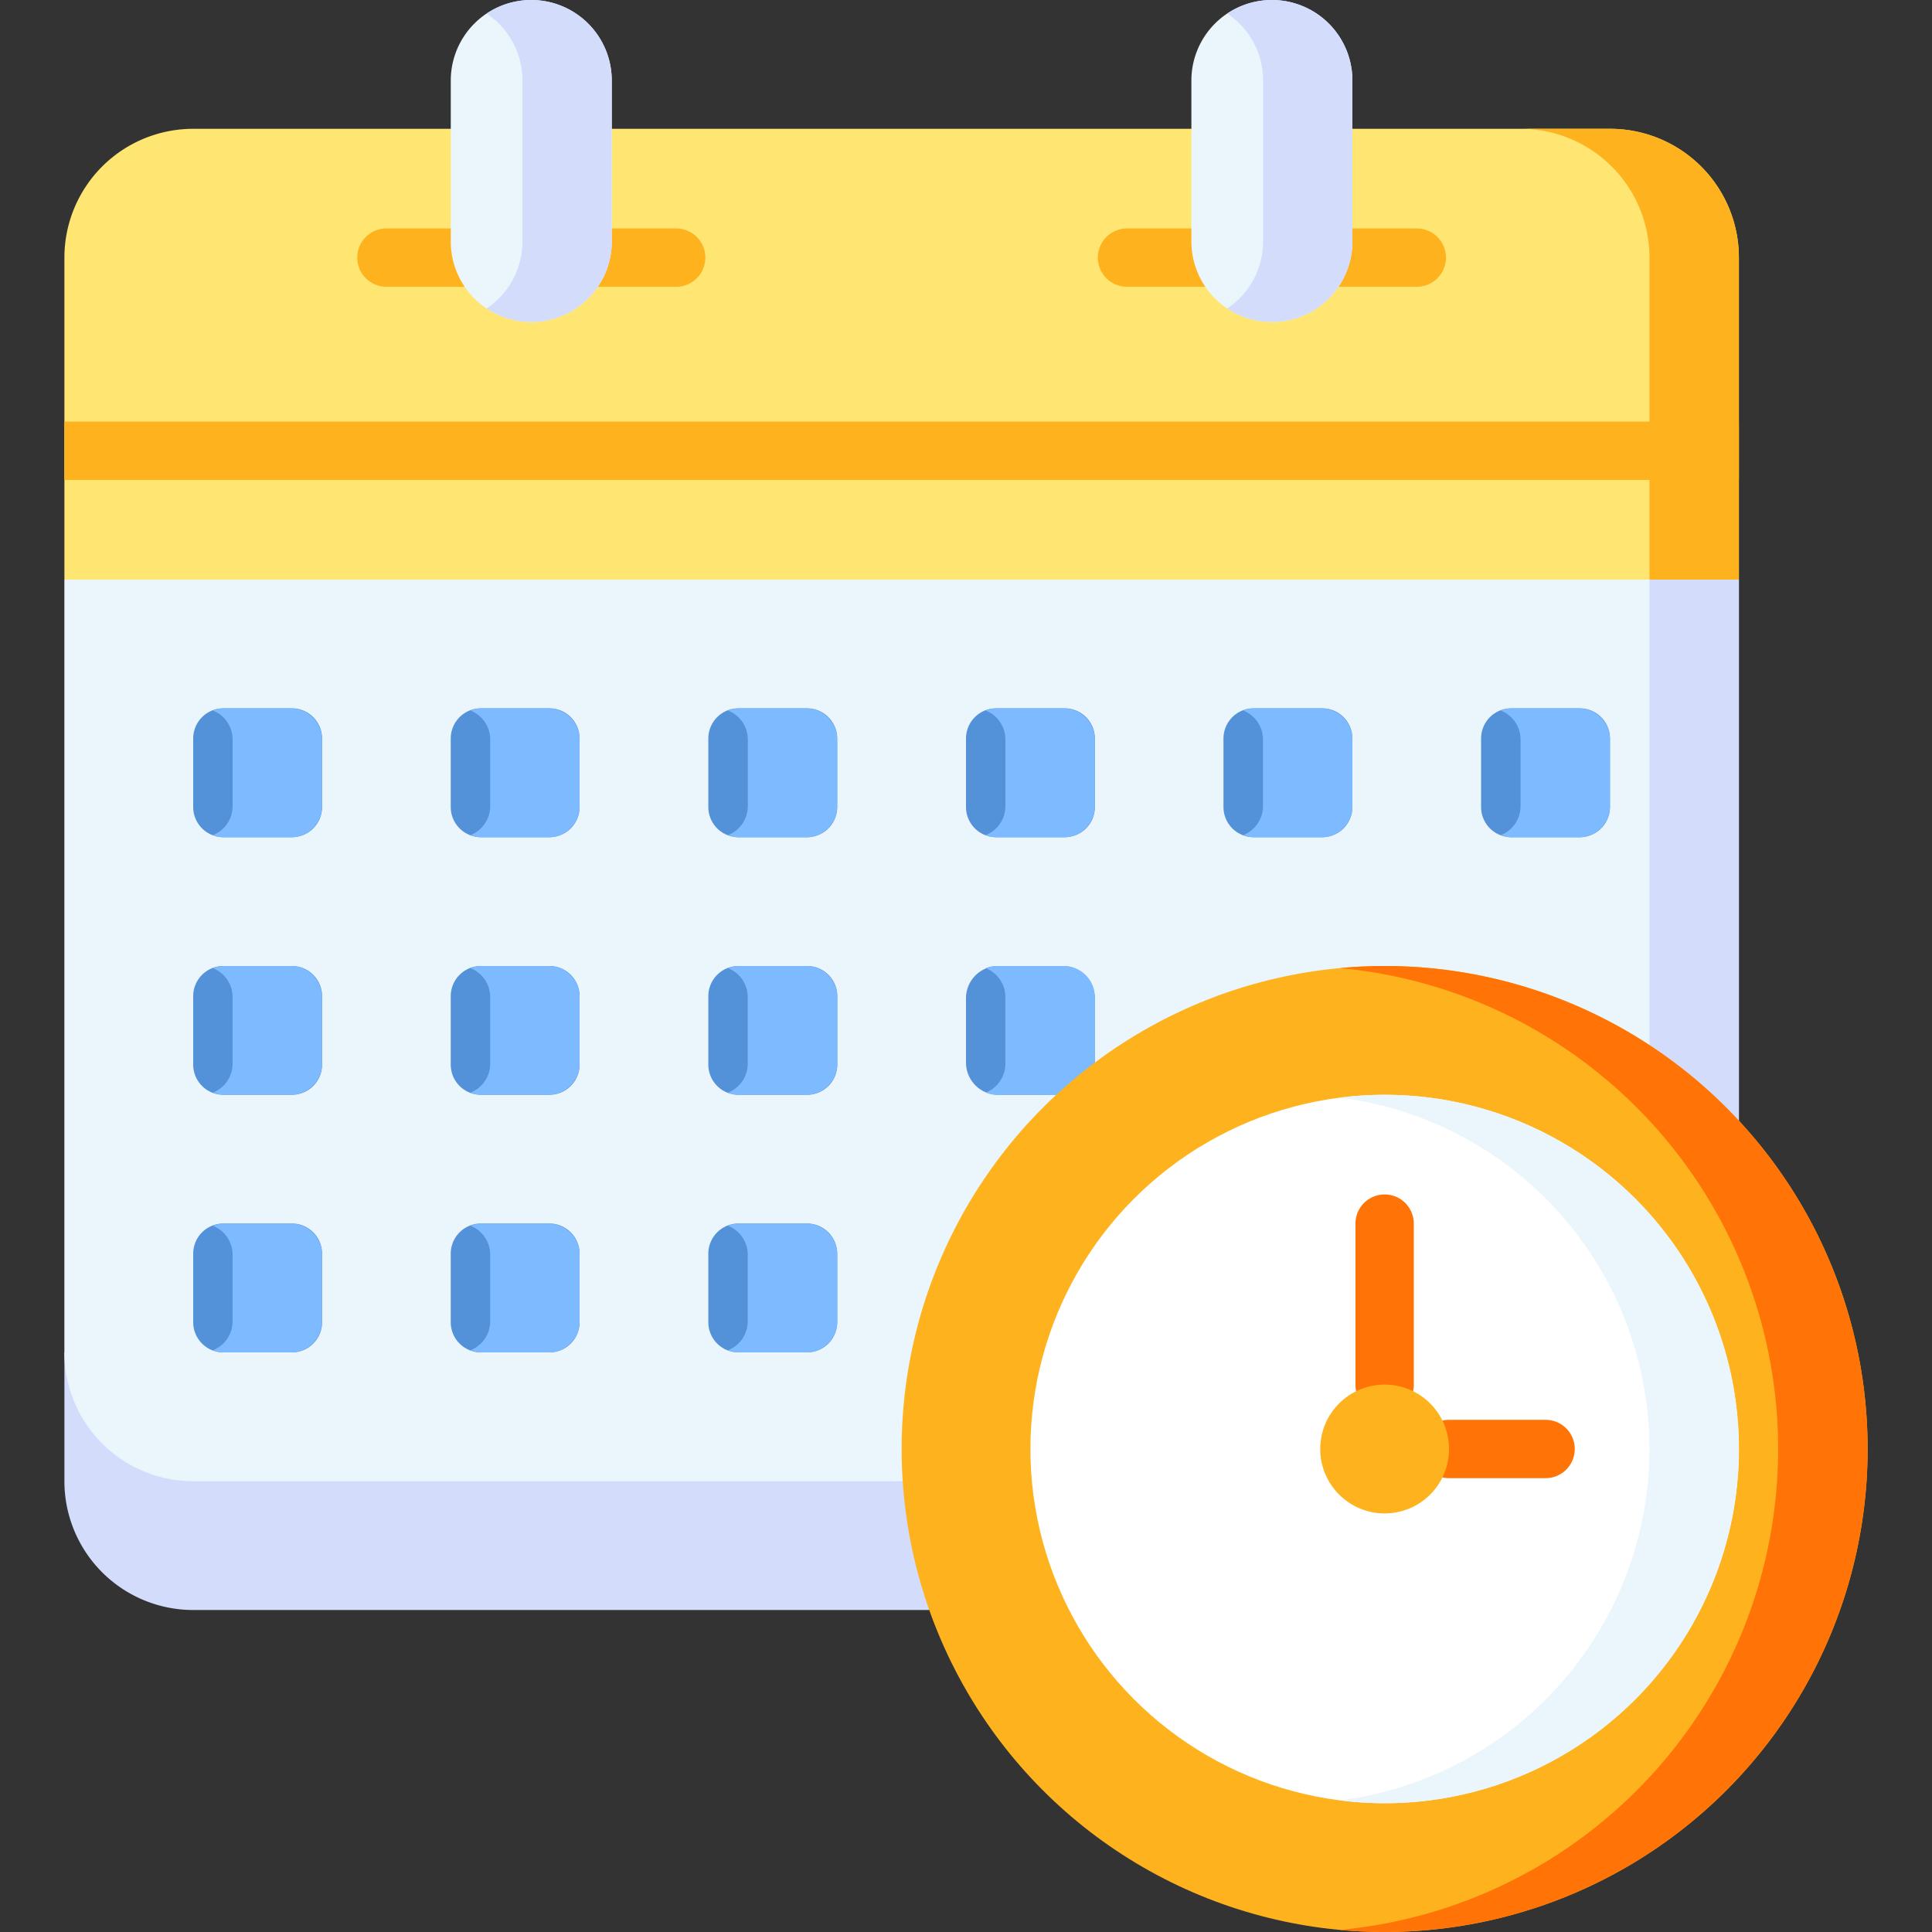 <svg xmlns="http://www.w3.org/2000/svg" xmlns:xlink="http://www.w3.org/1999/xlink" width="110" height="110" viewBox="0 0 110 110">
  <rect x="0" y="0" width="110" height="110" fill="#333333" stroke="none"/>
  <defs>
    <clipPath id="clip-path">
      <rect id="사각형_1004" data-name="사각형 1004" width="110" height="110" transform="translate(1055 2408)" fill="#fff" stroke="#707070" stroke-width="1"/>
    </clipPath>
  </defs>
  <g id="마스크_그룹_12" data-name="마스크 그룹 12" transform="translate(-1055 -2408)" clip-path="url(#clip-path)">
    <g id="schedule" transform="translate(1055 2408)">
      <g id="그룹_5218" data-name="그룹 5218">
        <path id="패스_5479" data-name="패스 5479" d="M52.9,91.667H11a7.333,7.333,0,0,1-7.333-7.333V77h56.28Z" fill="#d3dcfb"/>
        <path id="패스_5480" data-name="패스 5480" d="M99.005,33V84.333H11A7.333,7.333,0,0,1,3.665,77V33L55,14.667Z" fill="#ebf5fc"/>
        <g id="그룹_5211" data-name="그룹 5211">
          <path id="패스_5481" data-name="패스 5481" d="M16.615,47.667h-3.9A1.719,1.719,0,0,1,11,45.948v-3.9a1.719,1.719,0,0,1,1.719-1.719h3.9a1.719,1.719,0,0,1,1.719,1.719v3.9A1.719,1.719,0,0,1,16.615,47.667Z" fill="#5391d9"/>
          <path id="패스_5482" data-name="패스 5482" d="M31.282,47.667h-3.9a1.719,1.719,0,0,1-1.719-1.719v-3.9a1.719,1.719,0,0,1,1.719-1.719h3.9A1.719,1.719,0,0,1,33,42.052v3.9A1.719,1.719,0,0,1,31.282,47.667Z" fill="#5391d9"/>
          <path id="패스_5483" data-name="패스 5483" d="M45.948,47.667h-3.9a1.719,1.719,0,0,1-1.719-1.719v-3.9a1.719,1.719,0,0,1,1.719-1.719h3.9a1.719,1.719,0,0,1,1.719,1.719v3.9A1.719,1.719,0,0,1,45.948,47.667Z" fill="#5391d9"/>
          <path id="패스_5484" data-name="패스 5484" d="M60.615,47.667h-3.9A1.719,1.719,0,0,1,55,45.948v-3.9a1.719,1.719,0,0,1,1.719-1.719h3.9a1.719,1.719,0,0,1,1.719,1.719v3.9A1.719,1.719,0,0,1,60.615,47.667Z" fill="#5391d9"/>
          <path id="패스_5485" data-name="패스 5485" d="M75.279,47.667h-3.9a1.719,1.719,0,0,1-1.719-1.719v-3.9a1.719,1.719,0,0,1,1.719-1.719h3.9A1.719,1.719,0,0,1,77,42.052v3.9A1.719,1.719,0,0,1,75.279,47.667Z" fill="#5391d9"/>
          <path id="패스_5486" data-name="패스 5486" d="M89.946,47.667h-3.9a1.719,1.719,0,0,1-1.719-1.719v-3.9a1.719,1.719,0,0,1,1.719-1.719h3.9a1.719,1.719,0,0,1,1.719,1.719v3.9A1.719,1.719,0,0,1,89.946,47.667Z" fill="#5391d9"/>
          <path id="패스_5487" data-name="패스 5487" d="M16.615,62.333h-3.9A1.719,1.719,0,0,1,11,60.615v-3.9A1.719,1.719,0,0,1,12.719,55h3.9a1.719,1.719,0,0,1,1.719,1.719v3.9A1.719,1.719,0,0,1,16.615,62.333Z" fill="#5391d9"/>
          <path id="패스_5488" data-name="패스 5488" d="M31.282,62.333h-3.9a1.719,1.719,0,0,1-1.719-1.719v-3.9A1.719,1.719,0,0,1,27.386,55h3.9A1.719,1.719,0,0,1,33,56.719v3.9A1.719,1.719,0,0,1,31.282,62.333Z" fill="#5391d9"/>
          <path id="패스_5489" data-name="패스 5489" d="M45.948,62.333h-3.9a1.719,1.719,0,0,1-1.719-1.719v-3.9A1.719,1.719,0,0,1,42.053,55h3.9a1.719,1.719,0,0,1,1.719,1.719v3.9A1.719,1.719,0,0,1,45.948,62.333Z" fill="#5391d9"/>
          <path id="패스_5490" data-name="패스 5490" d="M62.334,62.333v-5.5A1.833,1.833,0,0,0,60.5,55H56.834A1.833,1.833,0,0,0,55,56.833V60.5a1.833,1.833,0,0,0,1.833,1.833Z" fill="#5391d9"/>
          <path id="패스_5491" data-name="패스 5491" d="M16.615,77h-3.9A1.719,1.719,0,0,1,11,75.281v-3.9a1.719,1.719,0,0,1,1.719-1.719h3.9a1.719,1.719,0,0,1,1.719,1.719v3.9A1.719,1.719,0,0,1,16.615,77Z" fill="#5391d9"/>
          <path id="패스_5492" data-name="패스 5492" d="M31.282,77h-3.9a1.719,1.719,0,0,1-1.719-1.719v-3.9a1.719,1.719,0,0,1,1.719-1.719h3.9A1.719,1.719,0,0,1,33,71.385v3.9A1.719,1.719,0,0,1,31.282,77Z" fill="#5391d9"/>
          <path id="패스_5493" data-name="패스 5493" d="M45.948,77h-3.9a1.719,1.719,0,0,1-1.719-1.719v-3.9a1.719,1.719,0,0,1,1.719-1.719h3.9a1.719,1.719,0,0,1,1.719,1.719v3.9A1.719,1.719,0,0,1,45.948,77Z" fill="#5391d9"/>
        </g>
        <path id="패스_5494" data-name="패스 5494" d="M89.894,40.333H86.1a1.767,1.767,0,0,0-.649.124A1.77,1.77,0,0,1,86.574,42.1V45.9a1.77,1.77,0,0,1-1.121,1.646,1.763,1.763,0,0,0,.649.125h3.792A1.771,1.771,0,0,0,91.665,45.9V42.1A1.771,1.771,0,0,0,89.894,40.333Z" fill="#7ebaff"/>
        <path id="패스_5495" data-name="패스 5495" d="M75.228,40.333H71.436a1.767,1.767,0,0,0-.649.124A1.77,1.77,0,0,1,71.908,42.1V45.9a1.77,1.77,0,0,1-1.121,1.646,1.763,1.763,0,0,0,.649.125h3.792A1.77,1.77,0,0,0,77,45.9V42.1A1.771,1.771,0,0,0,75.228,40.333Z" fill="#7ebaff"/>
        <path id="패스_5496" data-name="패스 5496" d="M60.563,40.333H56.771a1.767,1.767,0,0,0-.649.124A1.77,1.77,0,0,1,57.244,42.1V45.9a1.77,1.77,0,0,1-1.121,1.646,1.763,1.763,0,0,0,.649.125h3.792A1.771,1.771,0,0,0,62.334,45.9V42.1A1.771,1.771,0,0,0,60.563,40.333Z" fill="#7ebaff"/>
        <path id="패스_5497" data-name="패스 5497" d="M45.9,40.333H42.1a1.767,1.767,0,0,0-.649.124A1.77,1.77,0,0,1,42.577,42.1V45.9a1.77,1.77,0,0,1-1.121,1.646,1.763,1.763,0,0,0,.649.125H45.9A1.771,1.771,0,0,0,47.667,45.9V42.1A1.771,1.771,0,0,0,45.9,40.333Z" fill="#7ebaff"/>
        <path id="패스_5498" data-name="패스 5498" d="M31.23,40.333H27.438a1.767,1.767,0,0,0-.649.124A1.77,1.77,0,0,1,27.91,42.1V45.9a1.77,1.77,0,0,1-1.121,1.646,1.763,1.763,0,0,0,.649.125H31.23A1.771,1.771,0,0,0,33,45.9V42.1A1.771,1.771,0,0,0,31.23,40.333Z" fill="#7ebaff"/>
        <path id="패스_5499" data-name="패스 5499" d="M16.563,40.333H12.771a1.767,1.767,0,0,0-.649.124A1.77,1.77,0,0,1,13.244,42.1V45.9a1.77,1.77,0,0,1-1.121,1.646,1.763,1.763,0,0,0,.649.125h3.792A1.771,1.771,0,0,0,18.334,45.9V42.1A1.771,1.771,0,0,0,16.563,40.333Z" fill="#7ebaff"/>
        <path id="패스_5500" data-name="패스 5500" d="M16.563,55H12.771a1.767,1.767,0,0,0-.649.124,1.77,1.77,0,0,1,1.121,1.646v3.792a1.77,1.77,0,0,1-1.121,1.646,1.763,1.763,0,0,0,.649.125h3.792a1.771,1.771,0,0,0,1.771-1.771V56.771A1.771,1.771,0,0,0,16.563,55Z" fill="#7ebaff"/>
        <path id="패스_5501" data-name="패스 5501" d="M16.563,69.667H12.771a1.767,1.767,0,0,0-.649.124,1.77,1.77,0,0,1,1.121,1.646v3.792a1.77,1.77,0,0,1-1.121,1.646,1.763,1.763,0,0,0,.649.125h3.792a1.771,1.771,0,0,0,1.771-1.771V71.437a1.771,1.771,0,0,0-1.771-1.771Z" fill="#7ebaff"/>
        <path id="패스_5502" data-name="패스 5502" d="M31.23,55H27.438a1.767,1.767,0,0,0-.649.124,1.77,1.77,0,0,1,1.121,1.646v3.792a1.77,1.77,0,0,1-1.121,1.646,1.763,1.763,0,0,0,.649.125H31.23A1.771,1.771,0,0,0,33,60.563V56.771A1.771,1.771,0,0,0,31.23,55Z" fill="#7ebaff"/>
        <path id="패스_5503" data-name="패스 5503" d="M31.23,69.667H27.438a1.767,1.767,0,0,0-.649.124,1.77,1.77,0,0,1,1.121,1.646v3.792a1.77,1.77,0,0,1-1.121,1.646,1.763,1.763,0,0,0,.649.125H31.23A1.771,1.771,0,0,0,33,75.23V71.437a1.771,1.771,0,0,0-1.771-1.771Z" fill="#7ebaff"/>
        <path id="패스_5504" data-name="패스 5504" d="M45.9,55H42.1a1.767,1.767,0,0,0-.649.124,1.77,1.77,0,0,1,1.121,1.646v3.792a1.77,1.77,0,0,1-1.121,1.646,1.763,1.763,0,0,0,.649.125H45.9a1.771,1.771,0,0,0,1.771-1.771V56.771A1.771,1.771,0,0,0,45.9,55Z" fill="#7ebaff"/>
        <path id="패스_5505" data-name="패스 5505" d="M62.334,62.333V56.771A1.771,1.771,0,0,0,60.563,55H56.771a1.767,1.767,0,0,0-.649.124,1.77,1.77,0,0,1,1.121,1.646v3.792a1.77,1.77,0,0,1-1.121,1.646,1.763,1.763,0,0,0,.649.125h5.563Z" fill="#7ebaff"/>
        <path id="패스_5506" data-name="패스 5506" d="M45.9,69.667H42.1a1.767,1.767,0,0,0-.649.124,1.77,1.77,0,0,1,1.121,1.646v3.792a1.77,1.77,0,0,1-1.121,1.646A1.763,1.763,0,0,0,42.1,77H45.9a1.771,1.771,0,0,0,1.771-1.771V71.437A1.771,1.771,0,0,0,45.9,69.667Z" fill="#7ebaff"/>
        <path id="패스_5507" data-name="패스 5507" d="M93.911,30.878V84.333h5.094V33Z" fill="#d3dcfb"/>
        <path id="패스_5508" data-name="패스 5508" d="M99.005,33V14.667a7.333,7.333,0,0,0-7.333-7.333H11a7.333,7.333,0,0,0-7.333,7.333V33Z" fill="#ffe571"/>
        <g id="그룹_5217" data-name="그룹 5217">
          <g id="그룹_5216" data-name="그룹 5216">
            <g id="그룹_5212" data-name="그룹 5212">
              <path id="패스_5509" data-name="패스 5509" d="M26.771,16.327H22a1.66,1.66,0,1,1,0-3.32h4.773a1.66,1.66,0,0,1,0,3.32Z" fill="#feb31e"/>
            </g>
            <g id="그룹_5213" data-name="그룹 5213">
              <path id="패스_5510" data-name="패스 5510" d="M38.5,16.327H33.725a1.66,1.66,0,1,1,0-3.32H38.5a1.66,1.66,0,0,1,0,3.32Z" fill="#feb31e"/>
            </g>
            <g id="그룹_5214" data-name="그룹 5214">
              <path id="패스_5511" data-name="패스 5511" d="M68.941,16.327H64.167a1.66,1.66,0,1,1,0-3.32h4.773a1.66,1.66,0,0,1,0,3.32Z" fill="#feb31e"/>
            </g>
            <g id="그룹_5215" data-name="그룹 5215">
              <path id="패스_5512" data-name="패스 5512" d="M80.667,16.327H75.894a1.66,1.66,0,1,1,0-3.32h4.773a1.66,1.66,0,1,1,0,3.32Z" fill="#feb31e"/>
            </g>
          </g>
        </g>
        <path id="패스_5513" data-name="패스 5513" d="M34.832,13.75a4.583,4.583,0,0,1-9.167,0V4.583a4.583,4.583,0,1,1,9.166,0V13.75Z" fill="#ebf5fc"/>
        <path id="패스_5514" data-name="패스 5514" d="M77,13.75a4.583,4.583,0,0,1-9.167,0V4.583a4.583,4.583,0,0,1,9.167,0V13.75Z" fill="#ebf5fc"/>
        <path id="패스_5515" data-name="패스 5515" d="M72.417,0a4.561,4.561,0,0,0-2.543.771,4.578,4.578,0,0,1,2.041,3.813V13.75a4.578,4.578,0,0,1-2.041,3.813A4.582,4.582,0,0,0,77,13.75V4.583A4.583,4.583,0,0,0,72.417,0Z" fill="#d3dcfb"/>
        <path id="패스_5516" data-name="패스 5516" d="M30.248,0a4.561,4.561,0,0,0-2.543.771,4.578,4.578,0,0,1,2.041,3.813V13.75a4.578,4.578,0,0,1-2.041,3.813,4.582,4.582,0,0,0,7.126-3.812V4.583A4.583,4.583,0,0,0,30.248,0Z" fill="#d3dcfb"/>
        <path id="패스_5517" data-name="패스 5517" d="M91.672,7.333H86.58a7.333,7.333,0,0,1,7.333,7.333V33h5.092V14.667a7.333,7.333,0,0,0-7.333-7.333Z" fill="#feb31e"/>
        <path id="패스_5518" data-name="패스 5518" d="M3.665,24.007H99.005v3.32H3.665Z" fill="#feb31e"/>
      </g>
      <circle id="타원_67" data-name="타원 67" cx="27.5" cy="27.5" r="27.5" transform="translate(51.335 55)" fill="#feb31e"/>
      <circle id="타원_68" data-name="타원 68" cx="20.167" cy="20.167" r="20.167" transform="translate(58.668 62.333)" fill="#fff"/>
      <g id="그룹_5220" data-name="그룹 5220">
        <g id="그룹_5219" data-name="그룹 5219">
          <path id="패스_5519" data-name="패스 5519" d="M78.835,80.493a1.66,1.66,0,0,1-1.66-1.66V69.667a1.66,1.66,0,0,1,3.32,0v9.167A1.66,1.66,0,0,1,78.835,80.493Z" fill="#ff7307"/>
        </g>
      </g>
      <g id="그룹_5222" data-name="그룹 5222">
        <g id="그룹_5221" data-name="그룹 5221">
          <path id="패스_5520" data-name="패스 5520" d="M88,84.16H82.5a1.66,1.66,0,0,1,0-3.32H88a1.66,1.66,0,0,1,0,3.32Z" fill="#ff7307"/>
        </g>
      </g>
      <path id="패스_5521" data-name="패스 5521" d="M78.835,55c-.858,0-1.707.041-2.545.118a27.5,27.5,0,0,1,0,54.763c.838.077,1.687.118,2.545.118a27.5,27.5,0,0,0,0-55Z" fill="#ff7307"/>
      <path id="패스_5522" data-name="패스 5522" d="M78.835,62.333a20.365,20.365,0,0,0-2.544.159,20.169,20.169,0,0,1,0,40.015,20.168,20.168,0,1,0,2.544-40.174Z" fill="#ebf5fc"/>
      <circle id="타원_69" data-name="타원 69" cx="3.667" cy="3.667" r="3.667" transform="translate(75.168 78.833)" fill="#feb31e"/>
    </g>
  </g>
</svg>
